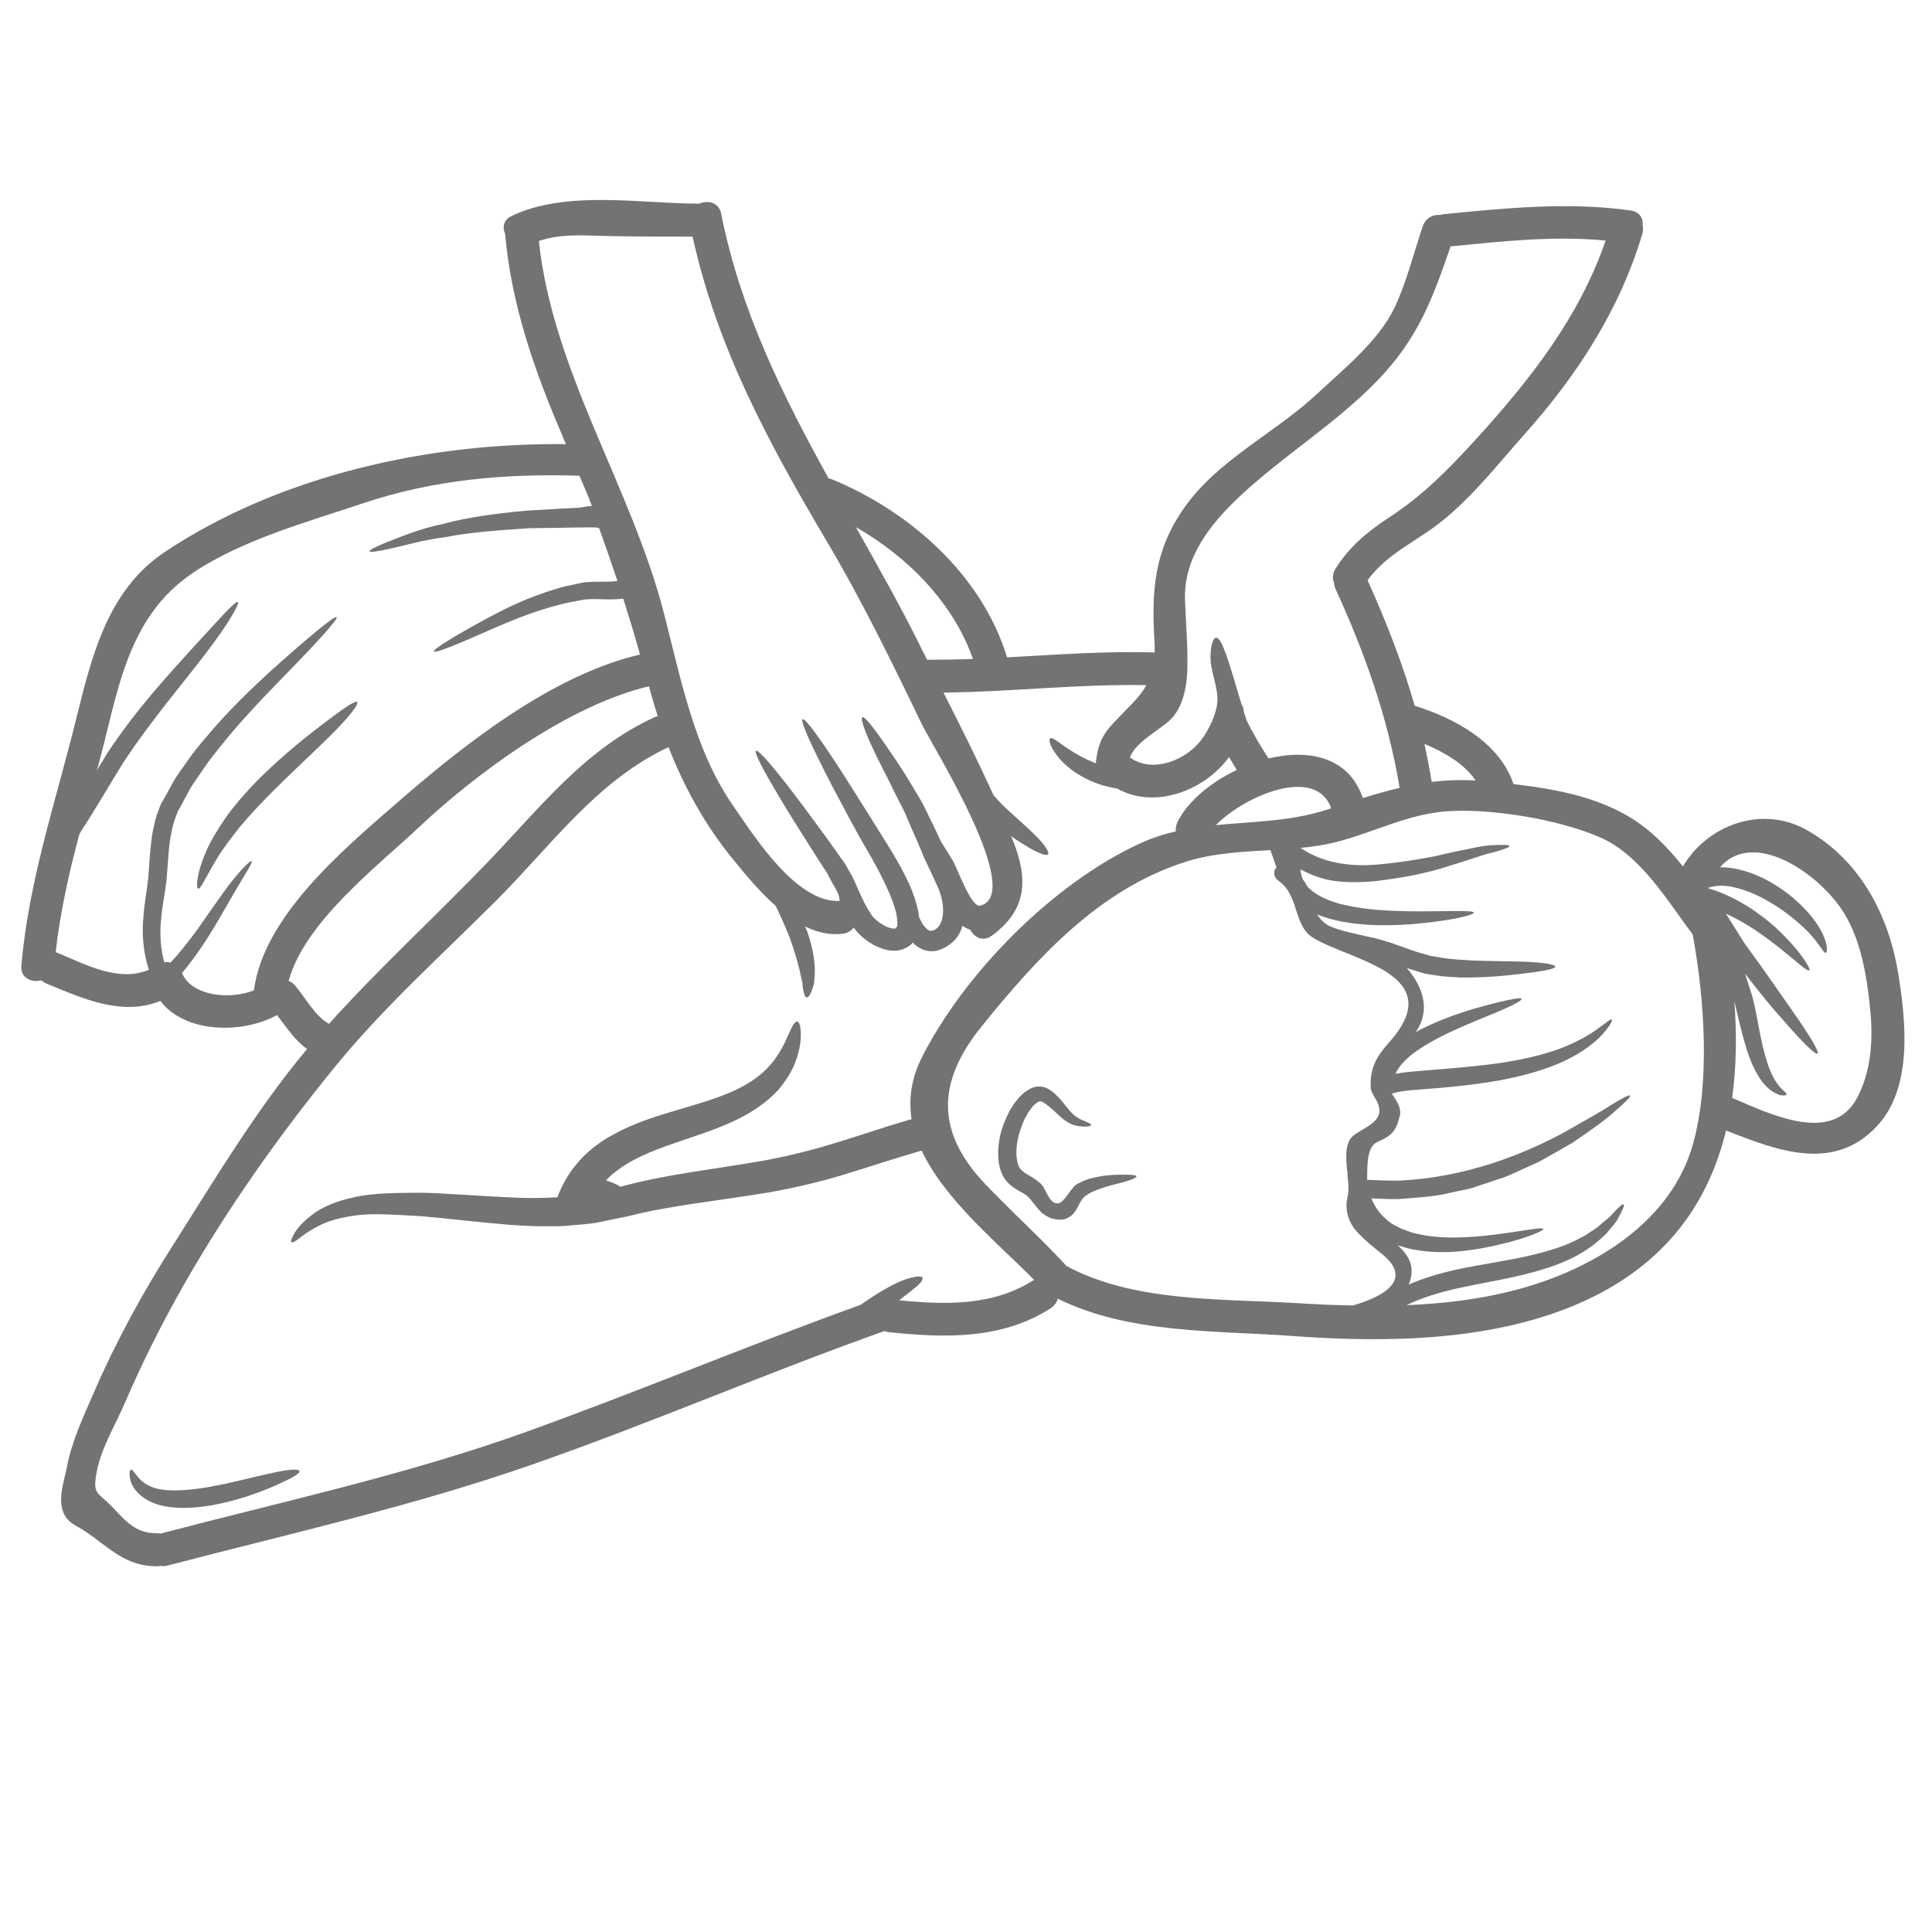 <svg xmlns="http://www.w3.org/2000/svg" xmlns:xlink="http://www.w3.org/1999/xlink" width="64" zoomAndPan="magnify" viewBox="0 0 48 48" height="64" preserveAspectRatio="xMidYMid meet" version="1.0"><defs><clipPath id="f7e9ed767c"><path d="M 0.488 4.703 L 47.508 4.703 L 47.508 39 L 0.488 39 Z M 0.488 4.703 " clip-rule="nonzero"/></clipPath></defs><g clip-path="url(#f7e9ed767c)"><path fill="#737373" d="M 15.902 16.262 C 15.77 15.793 15.629 15.328 15.484 14.871 C 15.266 14.902 15.078 14.891 14.898 14.887 C 14.809 14.883 14.715 14.883 14.645 14.887 C 14.609 14.887 14.559 14.895 14.516 14.895 L 14.398 14.918 C 14.234 14.953 14.066 14.973 13.914 15.02 C 13.281 15.18 12.734 15.406 12.277 15.605 C 11.371 16.008 10.805 16.238 10.781 16.184 C 10.758 16.133 11.266 15.812 12.152 15.336 C 12.594 15.098 13.141 14.832 13.809 14.633 C 13.973 14.574 14.148 14.547 14.324 14.508 L 14.469 14.477 C 14.516 14.469 14.555 14.461 14.609 14.461 C 14.719 14.453 14.809 14.453 14.902 14.453 C 15.055 14.453 15.207 14.453 15.34 14.434 C 15.195 13.996 15.043 13.559 14.883 13.117 C 14.766 13.09 14.547 13.109 14.363 13.105 C 13.934 13.113 13.52 13.117 13.125 13.125 C 12.352 13.176 11.652 13.227 11.074 13.344 C 10.484 13.418 10.027 13.562 9.703 13.629 C 9.379 13.703 9.191 13.727 9.18 13.695 C 9.172 13.668 9.336 13.578 9.648 13.457 C 9.965 13.336 10.414 13.137 11.012 13.016 C 11.594 12.855 12.312 12.758 13.113 12.684 C 13.504 12.668 13.918 12.633 14.352 12.617 C 14.457 12.613 14.566 12.574 14.676 12.574 C 14.688 12.574 14.699 12.574 14.707 12.574 C 14.609 12.301 14.504 12.082 14.398 11.82 C 12.555 11.762 10.781 11.914 9.02 12.504 C 7.633 12.969 6.035 13.406 4.812 14.219 C 3.113 15.352 2.93 17.254 2.426 19.074 C 2.418 19.094 2.414 19.117 2.406 19.141 C 2.492 18.996 2.582 18.852 2.672 18.703 C 3.438 17.543 4.297 16.645 4.891 15.984 C 5.488 15.336 5.859 14.914 5.91 14.957 C 5.957 14.996 5.688 15.477 5.141 16.195 C 4.605 16.91 3.793 17.84 3.059 18.953 C 2.711 19.516 2.379 20.09 2.059 20.582 C 2.027 20.629 2.004 20.676 1.973 20.719 C 1.715 21.684 1.496 22.656 1.383 23.656 C 1.383 23.656 1.387 23.656 1.387 23.656 C 2.121 23.957 2.934 24.414 3.699 24.094 C 3.562 23.676 3.516 23.207 3.566 22.75 C 3.586 22.445 3.648 22.133 3.68 21.852 C 3.707 21.555 3.715 21.242 3.758 20.914 C 3.77 20.785 3.793 20.656 3.824 20.523 C 3.848 20.398 3.891 20.246 3.934 20.141 L 3.965 20.055 L 3.984 20.012 L 3.992 19.992 L 4.004 19.965 L 4.012 19.953 L 4.102 19.793 C 4.164 19.684 4.223 19.578 4.281 19.469 C 4.395 19.254 4.547 19.07 4.676 18.879 C 4.809 18.684 4.953 18.512 5.098 18.344 C 5.66 17.664 6.234 17.125 6.715 16.68 C 7.695 15.801 8.32 15.289 8.363 15.332 C 8.41 15.379 7.859 15.98 6.945 16.914 C 6.492 17.387 5.949 17.941 5.422 18.613 C 5.293 18.773 5.152 18.949 5.035 19.133 C 4.914 19.316 4.77 19.496 4.668 19.699 C 4.613 19.801 4.559 19.898 4.508 20 L 4.422 20.152 L 4.414 20.16 L 4.41 20.176 L 4.363 20.305 C 4.316 20.422 4.297 20.512 4.27 20.625 C 4.246 20.734 4.227 20.852 4.211 20.969 C 4.176 21.273 4.164 21.582 4.133 21.898 C 4.094 22.23 4.031 22.504 4.008 22.789 C 3.961 23.191 3.988 23.566 4.082 23.91 C 4.137 23.898 4.188 23.902 4.234 23.918 C 4.48 23.656 4.684 23.387 4.875 23.133 C 5.137 22.762 5.359 22.438 5.551 22.172 C 5.941 21.633 6.223 21.367 6.254 21.395 C 6.289 21.426 6.074 21.734 5.75 22.297 C 5.586 22.582 5.395 22.926 5.148 23.316 C 4.973 23.586 4.77 23.883 4.52 24.176 C 4.523 24.176 4.523 24.18 4.527 24.188 C 4.777 24.75 5.707 24.844 6.309 24.605 C 6.543 22.773 8.527 21.109 9.828 19.977 C 11.477 18.539 13.695 16.773 15.902 16.262 Z M 16.293 17.805 C 16.312 17.801 16.324 17.797 16.34 17.793 C 16.273 17.578 16.207 17.359 16.148 17.141 C 16.141 17.109 16.133 17.082 16.121 17.051 C 14.125 17.523 11.836 19.207 10.406 20.555 C 9.395 21.508 7.562 22.91 7.172 24.371 C 7.227 24.391 7.277 24.422 7.324 24.477 C 7.598 24.793 7.801 25.219 8.172 25.438 C 9.414 24.059 10.777 22.809 12.062 21.477 C 13.387 20.109 14.516 18.605 16.293 17.805 Z M 23.031 16.391 C 23.41 16.391 23.793 16.387 24.172 16.371 C 23.688 14.984 22.555 13.832 21.266 13.098 C 21.84 14.121 22.422 15.145 22.941 16.211 C 22.973 16.27 23.004 16.328 23.031 16.391 Z M 30.727 19.129 C 30.66 19.02 30.598 18.918 30.535 18.809 C 29.918 19.66 28.668 20.109 27.762 19.594 C 27.652 19.574 27.539 19.551 27.426 19.52 C 26.938 19.379 26.535 19.102 26.32 18.844 C 26.09 18.574 26.047 18.387 26.09 18.348 C 26.137 18.301 26.301 18.445 26.535 18.602 C 26.715 18.723 26.949 18.855 27.227 18.965 C 27.227 18.949 27.227 18.926 27.23 18.91 C 27.281 18.5 27.379 18.266 27.664 17.961 C 28.012 17.59 28.301 17.344 28.484 17.023 C 26.801 16.988 25.125 17.191 23.441 17.207 C 23.867 18.047 24.293 18.898 24.684 19.758 C 24.773 19.859 24.871 19.965 24.977 20.066 C 25.281 20.348 25.578 20.602 25.777 20.809 C 25.977 21.02 26.074 21.176 26.039 21.223 C 25.996 21.273 25.824 21.207 25.574 21.066 C 25.445 20.988 25.285 20.891 25.117 20.773 C 25.133 20.805 25.148 20.84 25.164 20.875 C 25.551 21.852 25.516 22.609 24.641 23.246 C 24.422 23.41 24.203 23.289 24.105 23.098 L 24.082 23.09 C 24.043 23.07 23.996 23.062 23.965 23.035 C 23.949 23.027 23.93 23.012 23.914 23 C 23.879 23.117 23.824 23.234 23.734 23.34 C 23.664 23.418 23.559 23.496 23.512 23.52 L 23.465 23.547 C 23.441 23.559 23.41 23.574 23.383 23.582 C 23.328 23.602 23.27 23.629 23.211 23.629 C 23.094 23.645 22.973 23.617 22.875 23.566 C 22.793 23.527 22.734 23.473 22.676 23.418 C 22.66 23.441 22.648 23.449 22.648 23.453 L 22.641 23.457 L 22.613 23.484 L 22.555 23.523 C 22.387 23.633 22.195 23.633 22.051 23.605 C 21.906 23.574 21.789 23.52 21.68 23.461 C 21.57 23.398 21.473 23.328 21.383 23.242 C 21.34 23.207 21.273 23.133 21.254 23.105 C 21.234 23.078 21.223 23.062 21.211 23.043 C 21.148 23.125 21.055 23.188 20.93 23.199 C 20.605 23.238 20.293 23.16 19.996 23.016 C 20.016 23.051 20.035 23.09 20.051 23.133 C 20.207 23.574 20.273 23.992 20.234 24.32 C 20.23 24.359 20.23 24.398 20.223 24.434 C 20.215 24.465 20.207 24.496 20.199 24.523 C 20.18 24.582 20.164 24.625 20.145 24.668 C 20.109 24.742 20.078 24.785 20.043 24.781 C 20.012 24.781 19.988 24.734 19.969 24.648 C 19.957 24.609 19.949 24.555 19.941 24.496 C 19.938 24.469 19.938 24.438 19.934 24.406 C 19.926 24.375 19.918 24.344 19.91 24.309 C 19.863 24.059 19.762 23.688 19.621 23.297 C 19.5 23 19.383 22.73 19.273 22.508 C 18.875 22.156 18.523 21.734 18.25 21.395 C 17.527 20.523 17.008 19.578 16.609 18.562 C 14.82 19.402 13.699 21.004 12.332 22.371 C 10.957 23.746 9.488 25.059 8.266 26.574 C 6.895 28.262 5.637 30.047 4.559 31.934 C 4.027 32.875 3.539 33.84 3.113 34.832 C 2.859 35.43 2.484 36.012 2.387 36.66 C 2.316 37.094 2.422 37.086 2.684 37.336 C 3.082 37.715 3.293 38.102 3.922 38.094 C 3.949 38.094 3.965 38.098 3.988 38.102 C 7.027 37.301 10.109 36.641 13.074 35.574 C 15.863 34.57 18.594 33.422 21.383 32.418 C 21.441 32.375 21.504 32.332 21.57 32.289 C 21.895 32.07 22.215 31.891 22.473 31.793 C 22.727 31.707 22.895 31.691 22.918 31.746 C 22.949 31.805 22.828 31.926 22.625 32.082 C 22.543 32.148 22.445 32.223 22.336 32.305 C 23.492 32.418 24.676 32.453 25.691 31.797 C 24.793 30.887 23.473 29.812 22.898 28.586 C 22.672 28.652 22.445 28.719 22.223 28.789 C 21.863 28.898 21.516 29.016 21.164 29.121 C 20.473 29.344 19.762 29.508 19.102 29.625 C 17.789 29.844 16.617 29.953 15.617 30.215 C 15.34 30.27 15.078 30.324 14.82 30.379 C 14.555 30.422 14.297 30.43 14.047 30.457 C 13.797 30.473 13.559 30.461 13.328 30.465 C 13.094 30.461 12.871 30.441 12.656 30.43 C 11.801 30.359 11.078 30.266 10.453 30.215 C 9.828 30.18 9.297 30.141 8.883 30.191 C 8.465 30.242 8.141 30.336 7.91 30.461 C 7.68 30.578 7.527 30.691 7.426 30.773 C 7.324 30.852 7.262 30.879 7.238 30.859 C 7.219 30.844 7.234 30.785 7.301 30.664 C 7.367 30.543 7.504 30.371 7.742 30.191 C 7.98 30 8.344 29.84 8.812 29.742 C 9.281 29.637 9.836 29.637 10.48 29.633 C 11.129 29.648 11.871 29.715 12.699 29.75 C 13.066 29.77 13.453 29.77 13.848 29.746 C 13.961 29.445 14.121 29.164 14.316 28.93 C 14.574 28.617 14.883 28.383 15.188 28.215 C 15.797 27.871 16.363 27.719 16.855 27.57 C 17.344 27.426 17.762 27.301 18.105 27.156 C 18.453 27.012 18.719 26.844 18.922 26.672 C 19.324 26.32 19.477 25.949 19.582 25.719 C 19.684 25.484 19.746 25.371 19.809 25.379 C 19.859 25.387 19.906 25.508 19.895 25.793 C 19.887 25.934 19.855 26.121 19.777 26.344 C 19.699 26.566 19.555 26.824 19.332 27.082 C 19.102 27.336 18.781 27.574 18.395 27.773 C 18.012 27.969 17.566 28.129 17.082 28.289 C 16.602 28.457 16.07 28.621 15.59 28.906 C 15.395 29.023 15.215 29.16 15.055 29.324 C 15.199 29.375 15.32 29.422 15.41 29.48 C 15.414 29.48 15.414 29.484 15.418 29.484 C 16.496 29.184 17.691 29.059 18.969 28.836 C 19.602 28.719 20.238 28.562 20.922 28.344 C 21.262 28.242 21.617 28.121 21.977 28.008 C 22.195 27.938 22.422 27.871 22.648 27.805 C 22.574 27.32 22.633 26.812 22.898 26.281 C 23.965 24.168 26.172 21.941 28.328 20.953 C 28.621 20.82 28.914 20.723 29.215 20.656 C 29.203 20.574 29.219 20.492 29.262 20.406 C 29.52 19.902 30.082 19.434 30.727 19.129 Z M 32.926 20.129 C 32.977 20.113 33.027 20.098 33.074 20.082 C 32.695 19.012 30.93 19.766 30.207 20.5 C 31.117 20.41 32.031 20.41 32.926 20.129 Z M 34.504 25.906 C 36.047 24.195 33.52 23.859 32.621 23.297 C 32.121 22.988 32.289 22.242 31.758 21.879 C 31.656 21.809 31.613 21.648 31.715 21.555 C 31.668 21.41 31.613 21.266 31.562 21.121 C 30.844 21.16 30.117 21.199 29.449 21.414 C 27.297 22.102 25.766 23.797 24.379 25.512 C 23.309 26.84 23.223 28.078 24.445 29.383 C 25.113 30.09 25.84 30.738 26.496 31.453 C 28.152 32.348 30.309 32.266 32.145 32.371 C 32.629 32.402 33.121 32.426 33.613 32.434 C 34.145 32.281 35.227 31.867 34.324 31.145 C 34.113 30.977 33.91 30.816 33.727 30.617 C 33.5 30.379 33.402 30.051 33.48 29.734 C 33.508 29.637 33.504 29.477 33.492 29.332 L 33.473 29.195 L 33.484 29.195 C 33.449 28.922 33.387 28.445 33.59 28.246 C 33.84 28.004 34.484 27.883 34.199 27.344 C 34.156 27.262 34.062 27.133 34.055 27.023 C 34.031 26.547 34.191 26.258 34.504 25.906 Z M 35.57 19.426 C 35.922 19.383 36.281 19.371 36.66 19.391 C 36.387 18.98 35.879 18.684 35.391 18.484 C 35.457 18.797 35.52 19.109 35.57 19.426 Z M 39.891 5.977 C 38.609 5.852 37.316 5.996 36.039 6.121 C 35.598 7.41 35.238 8.395 34.238 9.438 C 33.184 10.531 31.914 11.293 30.809 12.324 C 30.09 13 29.41 13.832 29.441 14.891 C 29.461 15.496 29.52 16.098 29.496 16.711 C 29.48 17.094 29.371 17.605 29.074 17.883 C 28.805 18.145 28.203 18.438 28.074 18.82 C 28.641 19.227 29.477 18.883 29.855 18.371 C 30.027 18.141 30.215 17.754 30.242 17.469 C 30.281 17.082 30.07 16.703 30.074 16.312 C 30.082 16.027 30.137 15.855 30.207 15.844 C 30.289 15.832 30.367 16 30.461 16.258 C 30.551 16.512 30.66 16.867 30.77 17.254 C 30.797 17.34 30.824 17.422 30.848 17.504 C 30.879 17.551 30.902 17.613 30.902 17.684 C 30.926 17.758 30.949 17.824 30.969 17.891 C 31.129 18.223 31.316 18.535 31.516 18.844 C 32.512 18.602 33.516 18.805 33.859 19.828 C 34.168 19.734 34.469 19.645 34.773 19.574 C 34.484 17.832 33.91 16.223 33.176 14.621 C 33.156 14.57 33.145 14.52 33.141 14.469 C 33.102 14.371 33.105 14.258 33.176 14.137 C 33.512 13.594 33.961 13.219 34.496 12.867 C 35.355 12.309 35.988 11.66 36.676 10.906 C 38.027 9.422 39.238 7.875 39.891 5.977 Z M 42.07 28.395 C 42.492 26.859 42.344 24.797 42.059 23.242 C 42.059 23.234 42.059 23.23 42.059 23.223 C 41.43 22.387 40.762 21.242 39.754 20.805 C 38.73 20.352 36.996 20.07 35.902 20.16 C 34.777 20.254 33.84 20.848 32.746 21.012 C 32.605 21.035 32.461 21.051 32.312 21.066 C 32.863 21.441 33.52 21.531 34.172 21.484 C 34.488 21.457 34.809 21.414 35.094 21.371 C 35.375 21.324 35.637 21.285 35.879 21.219 C 36.121 21.164 36.344 21.117 36.551 21.078 C 36.746 21.035 36.918 21.004 37.062 21 C 37.34 20.984 37.5 20.988 37.504 21.02 C 37.508 21.051 37.359 21.105 37.09 21.18 C 36.949 21.207 36.785 21.262 36.605 21.324 C 36.414 21.387 36.199 21.453 35.961 21.527 C 35.727 21.609 35.449 21.672 35.152 21.738 C 34.855 21.797 34.551 21.844 34.211 21.887 C 33.875 21.922 33.465 21.934 33.129 21.883 C 32.84 21.84 32.562 21.734 32.309 21.598 C 32.316 21.688 32.332 21.77 32.367 21.844 C 32.406 21.895 32.438 21.941 32.457 21.988 C 32.477 22.012 32.492 22.043 32.52 22.066 C 32.727 22.266 33.031 22.387 33.328 22.465 C 33.934 22.613 34.523 22.629 35.012 22.641 C 35.992 22.648 36.613 22.605 36.617 22.676 C 36.617 22.734 36.02 22.887 35.02 22.965 C 34.52 22.996 33.91 23.016 33.23 22.875 C 33.066 22.836 32.895 22.789 32.723 22.719 C 32.793 22.828 32.879 22.914 32.977 22.98 C 33.008 22.996 33.043 23.016 33.078 23.027 C 33.34 23.137 33.684 23.199 34.086 23.293 C 34.184 23.312 34.297 23.344 34.395 23.375 C 34.496 23.402 34.598 23.434 34.707 23.477 C 34.926 23.551 35.133 23.637 35.34 23.691 L 35.492 23.734 C 35.52 23.75 35.602 23.754 35.648 23.766 C 35.758 23.781 35.875 23.809 35.973 23.816 C 36.078 23.828 36.176 23.836 36.281 23.844 C 36.379 23.852 36.48 23.855 36.578 23.863 C 36.977 23.879 37.336 23.879 37.645 23.887 C 38.254 23.898 38.641 23.953 38.641 24.016 C 38.637 24.082 38.266 24.141 37.656 24.211 C 37.352 24.246 36.988 24.277 36.574 24.285 C 36.469 24.285 36.363 24.285 36.254 24.285 C 36.141 24.277 36.027 24.27 35.914 24.262 C 35.793 24.258 35.691 24.23 35.574 24.219 C 35.512 24.203 35.477 24.207 35.395 24.188 L 35.215 24.133 C 35.121 24.109 35.035 24.078 34.953 24.051 C 35.285 24.438 35.5 24.922 35.297 25.422 C 35.27 25.484 35.223 25.559 35.176 25.641 C 35.215 25.617 35.262 25.594 35.301 25.574 C 35.777 25.332 36.223 25.184 36.59 25.07 C 37.336 24.859 37.777 24.77 37.801 24.812 C 37.828 24.875 37.395 25.07 36.691 25.352 C 36.344 25.5 35.922 25.672 35.492 25.922 C 35.281 26.047 35.062 26.188 34.891 26.367 C 34.793 26.465 34.719 26.566 34.672 26.68 C 34.863 26.641 35.059 26.625 35.242 26.609 C 35.941 26.555 36.621 26.5 37.215 26.418 C 37.812 26.332 38.34 26.207 38.762 26.051 C 39.18 25.891 39.504 25.703 39.699 25.555 C 39.906 25.41 40.02 25.305 40.047 25.332 C 40.062 25.355 40.004 25.484 39.824 25.684 C 39.637 25.895 39.328 26.137 38.891 26.348 C 38.453 26.559 37.898 26.719 37.285 26.836 C 36.664 26.949 35.988 27.016 35.27 27.07 C 35.012 27.086 34.777 27.109 34.578 27.172 C 34.68 27.32 34.824 27.52 34.781 27.707 C 34.691 28.086 34.594 28.211 34.23 28.367 C 33.949 28.484 33.973 28.957 33.965 29.312 C 34.227 29.324 34.492 29.336 34.766 29.332 C 36.453 29.254 37.914 28.652 38.898 28.113 C 39.379 27.836 39.781 27.617 40.047 27.441 C 40.32 27.273 40.48 27.195 40.5 27.219 C 40.52 27.242 40.395 27.375 40.152 27.582 C 39.922 27.801 39.539 28.07 39.062 28.395 C 38.812 28.539 38.535 28.699 38.238 28.863 C 38.082 28.934 37.922 29.008 37.754 29.082 C 37.59 29.156 37.422 29.242 37.234 29.293 C 37.055 29.355 36.863 29.418 36.676 29.48 C 36.484 29.555 36.277 29.574 36.074 29.625 C 35.664 29.734 35.223 29.75 34.781 29.789 C 34.539 29.797 34.309 29.785 34.07 29.773 C 34.156 29.977 34.273 30.152 34.434 30.285 C 34.539 30.391 34.676 30.457 34.809 30.523 C 34.953 30.574 35.09 30.637 35.238 30.66 C 35.816 30.789 36.383 30.746 36.844 30.707 C 37.766 30.609 38.328 30.469 38.344 30.535 C 38.355 30.578 37.828 30.82 36.883 31 C 36.414 31.086 35.828 31.168 35.16 31.051 C 35.016 31.031 34.875 30.984 34.727 30.938 C 34.953 31.148 35.125 31.383 35.055 31.734 C 35.043 31.797 35.02 31.859 35 31.914 C 35.363 31.754 35.762 31.637 36.168 31.547 C 36.809 31.41 37.418 31.328 37.949 31.207 C 38.484 31.086 38.945 30.941 39.297 30.738 C 39.391 30.699 39.461 30.637 39.539 30.59 C 39.613 30.539 39.691 30.496 39.746 30.441 C 39.863 30.332 39.98 30.262 40.055 30.164 C 40.215 29.988 40.316 29.902 40.34 29.922 C 40.367 29.938 40.316 30.062 40.199 30.27 C 40.152 30.379 40.035 30.488 39.926 30.629 C 39.867 30.699 39.789 30.754 39.719 30.82 C 39.637 30.883 39.562 30.961 39.465 31.016 C 39.102 31.277 38.602 31.473 38.051 31.617 C 37.496 31.77 36.883 31.863 36.266 31.996 C 35.781 32.102 35.332 32.238 34.945 32.426 C 36.113 32.379 37.281 32.215 38.375 31.828 C 40.004 31.25 41.59 30.152 42.07 28.395 Z M 47.168 24.23 C 47.352 25.387 47.52 27.004 46.652 27.957 C 45.574 29.141 44.16 28.59 42.883 28.086 C 42.453 29.867 41.406 31.383 39.379 32.316 C 37.18 33.324 34.508 33.367 32.145 33.195 C 30.211 33.051 28.059 33.145 26.281 32.266 C 26.254 32.355 26.203 32.434 26.109 32.5 C 24.895 33.285 23.473 33.242 22.086 33.098 C 22.047 33.094 22.008 33.082 21.973 33.07 C 19.055 34.105 16.211 35.34 13.289 36.363 C 10.305 37.41 7.227 38.094 4.168 38.895 C 4.102 38.914 4.039 38.914 3.984 38.902 C 3.965 38.906 3.945 38.914 3.922 38.914 C 3.117 38.922 2.734 38.461 2.125 38.051 C 1.91 37.902 1.699 37.852 1.586 37.602 C 1.426 37.25 1.59 36.812 1.66 36.461 C 1.777 35.82 2.074 35.191 2.332 34.598 C 2.883 33.324 3.551 32.105 4.297 30.938 C 5.34 29.293 6.375 27.562 7.629 26.062 C 7.32 25.844 7.117 25.52 6.883 25.219 C 6.008 25.699 4.59 25.668 3.984 24.867 C 3.047 25.25 2.094 24.824 1.172 24.445 C 1.117 24.422 1.07 24.395 1.031 24.355 C 0.789 24.422 0.5 24.301 0.531 23.984 C 0.711 21.906 1.371 19.957 1.871 17.949 C 2.266 16.363 2.645 14.68 4.098 13.711 C 6.953 11.812 10.66 10.992 14.062 11.035 C 14.031 10.973 14.008 10.91 13.984 10.852 C 13.285 9.227 12.711 7.598 12.551 5.832 C 12.551 5.824 12.551 5.82 12.551 5.812 C 12.477 5.652 12.504 5.461 12.711 5.367 C 14.055 4.715 15.957 5.059 17.32 5.059 C 17.34 5.059 17.355 5.062 17.371 5.062 C 17.582 4.965 17.859 5.023 17.918 5.312 C 18.395 7.715 19.441 9.812 20.586 11.887 C 20.609 11.891 20.637 11.895 20.664 11.906 C 22.602 12.703 24.395 14.281 25.02 16.332 C 26.242 16.266 27.465 16.172 28.688 16.211 C 28.688 16.129 28.688 16.043 28.684 15.953 C 28.605 14.688 28.672 13.684 29.418 12.621 C 30.262 11.418 31.672 10.766 32.723 9.785 C 33.371 9.18 34.254 8.465 34.641 7.656 C 34.953 7 35.117 6.301 35.348 5.621 C 35.422 5.41 35.605 5.328 35.781 5.34 C 35.812 5.332 35.844 5.324 35.879 5.32 C 37.43 5.168 38.969 5.012 40.52 5.23 C 40.742 5.266 40.828 5.43 40.812 5.602 C 40.824 5.664 40.824 5.73 40.805 5.805 C 40.242 7.703 39.168 9.348 37.852 10.816 C 37.219 11.531 36.602 12.316 35.855 12.922 C 35.23 13.438 34.457 13.746 33.977 14.418 C 34.438 15.441 34.844 16.473 35.148 17.535 C 36.141 17.84 37.262 18.453 37.602 19.48 C 38.707 19.609 39.844 19.824 40.75 20.473 C 41.152 20.762 41.496 21.133 41.812 21.527 C 42.414 20.5 43.777 19.984 44.902 20.629 C 46.23 21.387 46.934 22.754 47.168 24.23 Z M 22.891 22.906 C 22.895 22.906 22.898 22.918 22.898 22.918 L 22.918 22.949 C 22.945 22.996 22.977 23.027 23.008 23.062 C 23.074 23.125 23.113 23.133 23.148 23.125 C 23.457 23.07 23.535 22.52 23.273 21.98 C 23.211 21.844 23.148 21.711 23.082 21.57 C 23.012 21.422 22.941 21.277 22.891 21.141 C 22.773 20.855 22.66 20.617 22.555 20.367 C 22.461 20.117 22.324 19.898 22.223 19.68 C 22.121 19.465 22.016 19.262 21.922 19.078 C 21.543 18.336 21.359 17.855 21.422 17.82 C 21.492 17.781 21.797 18.199 22.258 18.883 C 22.375 19.055 22.496 19.246 22.625 19.461 C 22.746 19.676 22.895 19.887 23.012 20.145 C 23.125 20.379 23.254 20.633 23.363 20.883 C 23.457 21.035 23.559 21.195 23.668 21.375 C 23.801 21.602 24.129 22.559 24.355 22.5 C 25.477 22.215 23.156 18.516 22.91 18.008 C 22.164 16.461 21.41 14.91 20.535 13.438 C 19.098 11.012 17.816 8.641 17.207 5.879 C 16.648 5.879 15.77 5.879 15.039 5.863 C 14.48 5.848 13.914 5.805 13.387 5.988 C 13.742 9.266 15.68 12.082 16.496 15.238 C 16.914 16.852 17.246 18.625 18.215 20.02 C 18.723 20.746 19.773 22.438 20.859 22.383 C 20.859 22.211 20.746 22.059 20.652 21.891 L 20.59 21.77 L 20.562 21.711 L 20.555 21.699 L 20.535 21.668 C 20.484 21.594 20.438 21.52 20.391 21.449 C 20.297 21.301 20.203 21.16 20.117 21.02 C 19.941 20.742 19.781 20.484 19.633 20.25 C 19.051 19.301 18.719 18.695 18.781 18.652 C 18.848 18.613 19.293 19.141 19.961 20.035 C 20.125 20.258 20.305 20.504 20.5 20.766 C 20.594 20.898 20.691 21.035 20.797 21.18 C 20.844 21.25 20.895 21.324 20.949 21.395 L 20.969 21.422 L 20.977 21.438 L 20.984 21.441 L 20.996 21.465 L 21.031 21.523 L 21.098 21.645 C 21.195 21.789 21.273 21.996 21.355 22.176 C 21.434 22.344 21.512 22.52 21.605 22.656 C 21.629 22.688 21.66 22.742 21.668 22.758 C 21.711 22.809 21.715 22.809 21.75 22.84 C 21.809 22.895 21.879 22.945 21.953 22.984 C 22.086 23.07 22.234 23.082 22.258 23.062 L 22.281 23.023 C 22.285 23.016 22.301 23 22.297 22.992 L 22.293 22.988 C 22.289 22.98 22.289 22.98 22.293 22.98 L 22.293 22.883 L 22.281 22.762 C 22.25 22.594 22.188 22.414 22.117 22.238 C 21.969 21.891 21.793 21.555 21.613 21.242 C 21.234 20.602 20.938 20.02 20.672 19.523 C 20.16 18.535 19.875 17.906 19.941 17.871 C 20.008 17.832 20.41 18.395 21.012 19.332 C 21.309 19.801 21.66 20.359 22.047 20.98 C 22.25 21.301 22.445 21.645 22.617 22.027 C 22.699 22.227 22.773 22.434 22.82 22.668 C 22.824 22.711 22.832 22.754 22.836 22.797 C 22.84 22.801 22.844 22.805 22.844 22.809 L 22.887 22.891 Z M 43.09 24.879 C 43.152 25.699 43.141 26.508 43.035 27.277 C 43.996 27.688 45.523 28.438 46.141 27.273 C 46.48 26.629 46.535 25.887 46.473 25.172 C 46.398 24.363 46.262 23.426 45.832 22.715 C 45.25 21.734 43.578 20.566 42.734 21.547 C 42.879 21.547 43.031 21.562 43.172 21.594 C 43.625 21.695 43.996 21.902 44.309 22.121 C 44.617 22.344 44.863 22.586 45.039 22.812 C 45.215 23.039 45.32 23.254 45.363 23.414 C 45.41 23.582 45.387 23.668 45.359 23.676 C 45.297 23.684 45.184 23.387 44.797 23.031 C 44.605 22.852 44.363 22.656 44.07 22.473 C 43.781 22.293 43.438 22.121 43.074 22.043 C 42.84 21.988 42.625 21.996 42.445 22.055 C 42.445 22.059 42.441 22.062 42.438 22.07 C 42.879 22.195 43.246 22.402 43.559 22.609 C 43.73 22.73 43.887 22.844 44.023 22.965 C 44.164 23.082 44.281 23.203 44.387 23.312 C 44.809 23.754 44.988 24.078 44.953 24.105 C 44.902 24.148 44.645 23.895 44.188 23.531 C 43.859 23.277 43.418 22.938 42.875 22.699 C 42.887 22.711 42.898 22.727 42.906 22.742 C 43.055 22.98 43.203 23.215 43.344 23.438 C 43.5 23.652 43.648 23.863 43.793 24.059 C 44.074 24.461 44.328 24.824 44.539 25.125 C 44.969 25.738 45.203 26.133 45.156 26.176 C 45.105 26.215 44.773 25.887 44.285 25.324 C 44.035 25.051 43.754 24.703 43.449 24.312 C 43.418 24.273 43.387 24.23 43.355 24.191 C 43.414 24.371 43.473 24.559 43.535 24.754 C 43.637 25.141 43.684 25.484 43.75 25.793 C 43.816 26.102 43.887 26.371 43.973 26.582 C 44.055 26.793 44.16 26.941 44.238 27.023 C 44.27 27.07 44.324 27.105 44.348 27.129 C 44.375 27.156 44.391 27.18 44.383 27.195 C 44.375 27.211 44.352 27.219 44.312 27.215 C 44.273 27.215 44.223 27.219 44.148 27.176 C 43.992 27.113 43.82 26.961 43.684 26.73 C 43.398 26.281 43.258 25.566 43.09 24.879 " fill-opacity="1" fill-rule="nonzero"/></g><path fill="#737373" d="M 28.234 29.227 C 28.238 29.258 28.137 29.305 27.949 29.359 C 27.766 29.414 27.488 29.465 27.195 29.586 C 27.121 29.617 27.051 29.652 26.988 29.699 L 26.961 29.715 L 26.953 29.727 C 26.93 29.742 26.91 29.758 26.91 29.766 C 26.895 29.781 26.867 29.82 26.848 29.855 C 26.801 29.922 26.777 30.02 26.668 30.152 C 26.613 30.215 26.516 30.281 26.41 30.297 C 26.316 30.309 26.227 30.297 26.156 30.277 L 26.129 30.27 L 26.117 30.266 C 26.105 30.266 26.074 30.25 26.074 30.25 L 26.039 30.23 L 26 30.215 L 25.941 30.172 L 25.879 30.129 L 25.84 30.086 C 25.812 30.062 25.789 30.035 25.77 30.008 C 25.68 29.906 25.617 29.805 25.551 29.742 L 25.535 29.727 L 25.508 29.703 C 25.48 29.684 25.453 29.668 25.438 29.656 L 25.281 29.566 C 25.168 29.5 25.012 29.391 24.922 29.223 C 24.77 28.934 24.785 28.582 24.828 28.32 C 24.871 28.051 24.977 27.809 25.09 27.586 C 25.156 27.477 25.223 27.371 25.312 27.277 C 25.332 27.25 25.348 27.234 25.383 27.203 L 25.441 27.148 C 25.457 27.133 25.492 27.113 25.523 27.094 C 25.555 27.07 25.582 27.055 25.617 27.039 C 25.684 27.004 25.773 26.988 25.855 26.996 C 25.941 27.004 26.004 27.031 26.066 27.066 C 26.168 27.129 26.242 27.207 26.305 27.27 C 26.363 27.332 26.418 27.398 26.469 27.465 C 26.52 27.527 26.562 27.582 26.602 27.625 C 26.68 27.711 26.762 27.77 26.844 27.809 C 27.008 27.883 27.117 27.914 27.109 27.953 C 27.105 27.977 27 28.008 26.789 27.977 C 26.688 27.965 26.551 27.91 26.43 27.816 C 26.367 27.77 26.312 27.715 26.254 27.66 C 26.203 27.613 26.148 27.562 26.078 27.504 C 26.016 27.453 25.953 27.406 25.895 27.375 C 25.832 27.355 25.828 27.355 25.781 27.383 C 25.773 27.387 25.762 27.395 25.75 27.406 C 25.738 27.414 25.727 27.418 25.707 27.441 L 25.648 27.496 C 25.648 27.504 25.625 27.531 25.617 27.543 C 25.559 27.609 25.512 27.699 25.465 27.785 C 25.293 28.148 25.168 28.645 25.32 28.996 C 25.355 29.062 25.418 29.113 25.52 29.176 C 25.57 29.207 25.625 29.234 25.691 29.281 C 25.73 29.301 25.754 29.324 25.777 29.34 L 25.812 29.371 L 25.832 29.383 C 25.84 29.391 25.852 29.402 25.852 29.402 L 25.875 29.426 C 25.996 29.559 26.066 29.906 26.277 29.898 C 26.43 29.895 26.598 29.535 26.723 29.445 L 26.734 29.434 L 26.758 29.418 L 26.766 29.41 L 26.805 29.395 C 26.902 29.34 26.996 29.309 27.086 29.281 C 27.449 29.184 27.734 29.184 27.926 29.184 C 28.121 29.184 28.23 29.195 28.234 29.227 " fill-opacity="1" fill-rule="nonzero"/><path fill="#737373" d="M 8.875 17.441 C 8.918 17.488 8.707 17.77 8.312 18.172 C 7.918 18.574 7.348 19.09 6.754 19.684 C 6.457 19.98 6.191 20.27 5.957 20.547 C 5.738 20.828 5.539 21.082 5.402 21.312 C 5.117 21.773 4.992 22.094 4.922 22.078 C 4.867 22.062 4.883 21.699 5.117 21.164 C 5.227 20.895 5.41 20.602 5.625 20.289 C 5.848 19.98 6.121 19.668 6.426 19.359 C 7.043 18.746 7.652 18.266 8.098 17.93 C 8.543 17.594 8.828 17.398 8.875 17.441 " fill-opacity="1" fill-rule="nonzero"/><path fill="#737373" d="M 7.441 36.551 C 7.457 36.609 7.234 36.734 6.848 36.906 C 6.461 37.074 5.91 37.281 5.266 37.398 C 4.938 37.453 4.617 37.48 4.316 37.453 C 4.02 37.43 3.742 37.344 3.543 37.191 C 3.34 37.047 3.25 36.855 3.227 36.719 C 3.207 36.59 3.227 36.527 3.25 36.516 C 3.285 36.504 3.328 36.57 3.395 36.656 C 3.453 36.734 3.559 36.848 3.715 36.918 C 4.023 37.074 4.578 37.051 5.18 36.945 C 5.789 36.836 6.34 36.684 6.75 36.598 C 7.152 36.508 7.43 36.484 7.441 36.551 " fill-opacity="1" fill-rule="nonzero"/></svg>